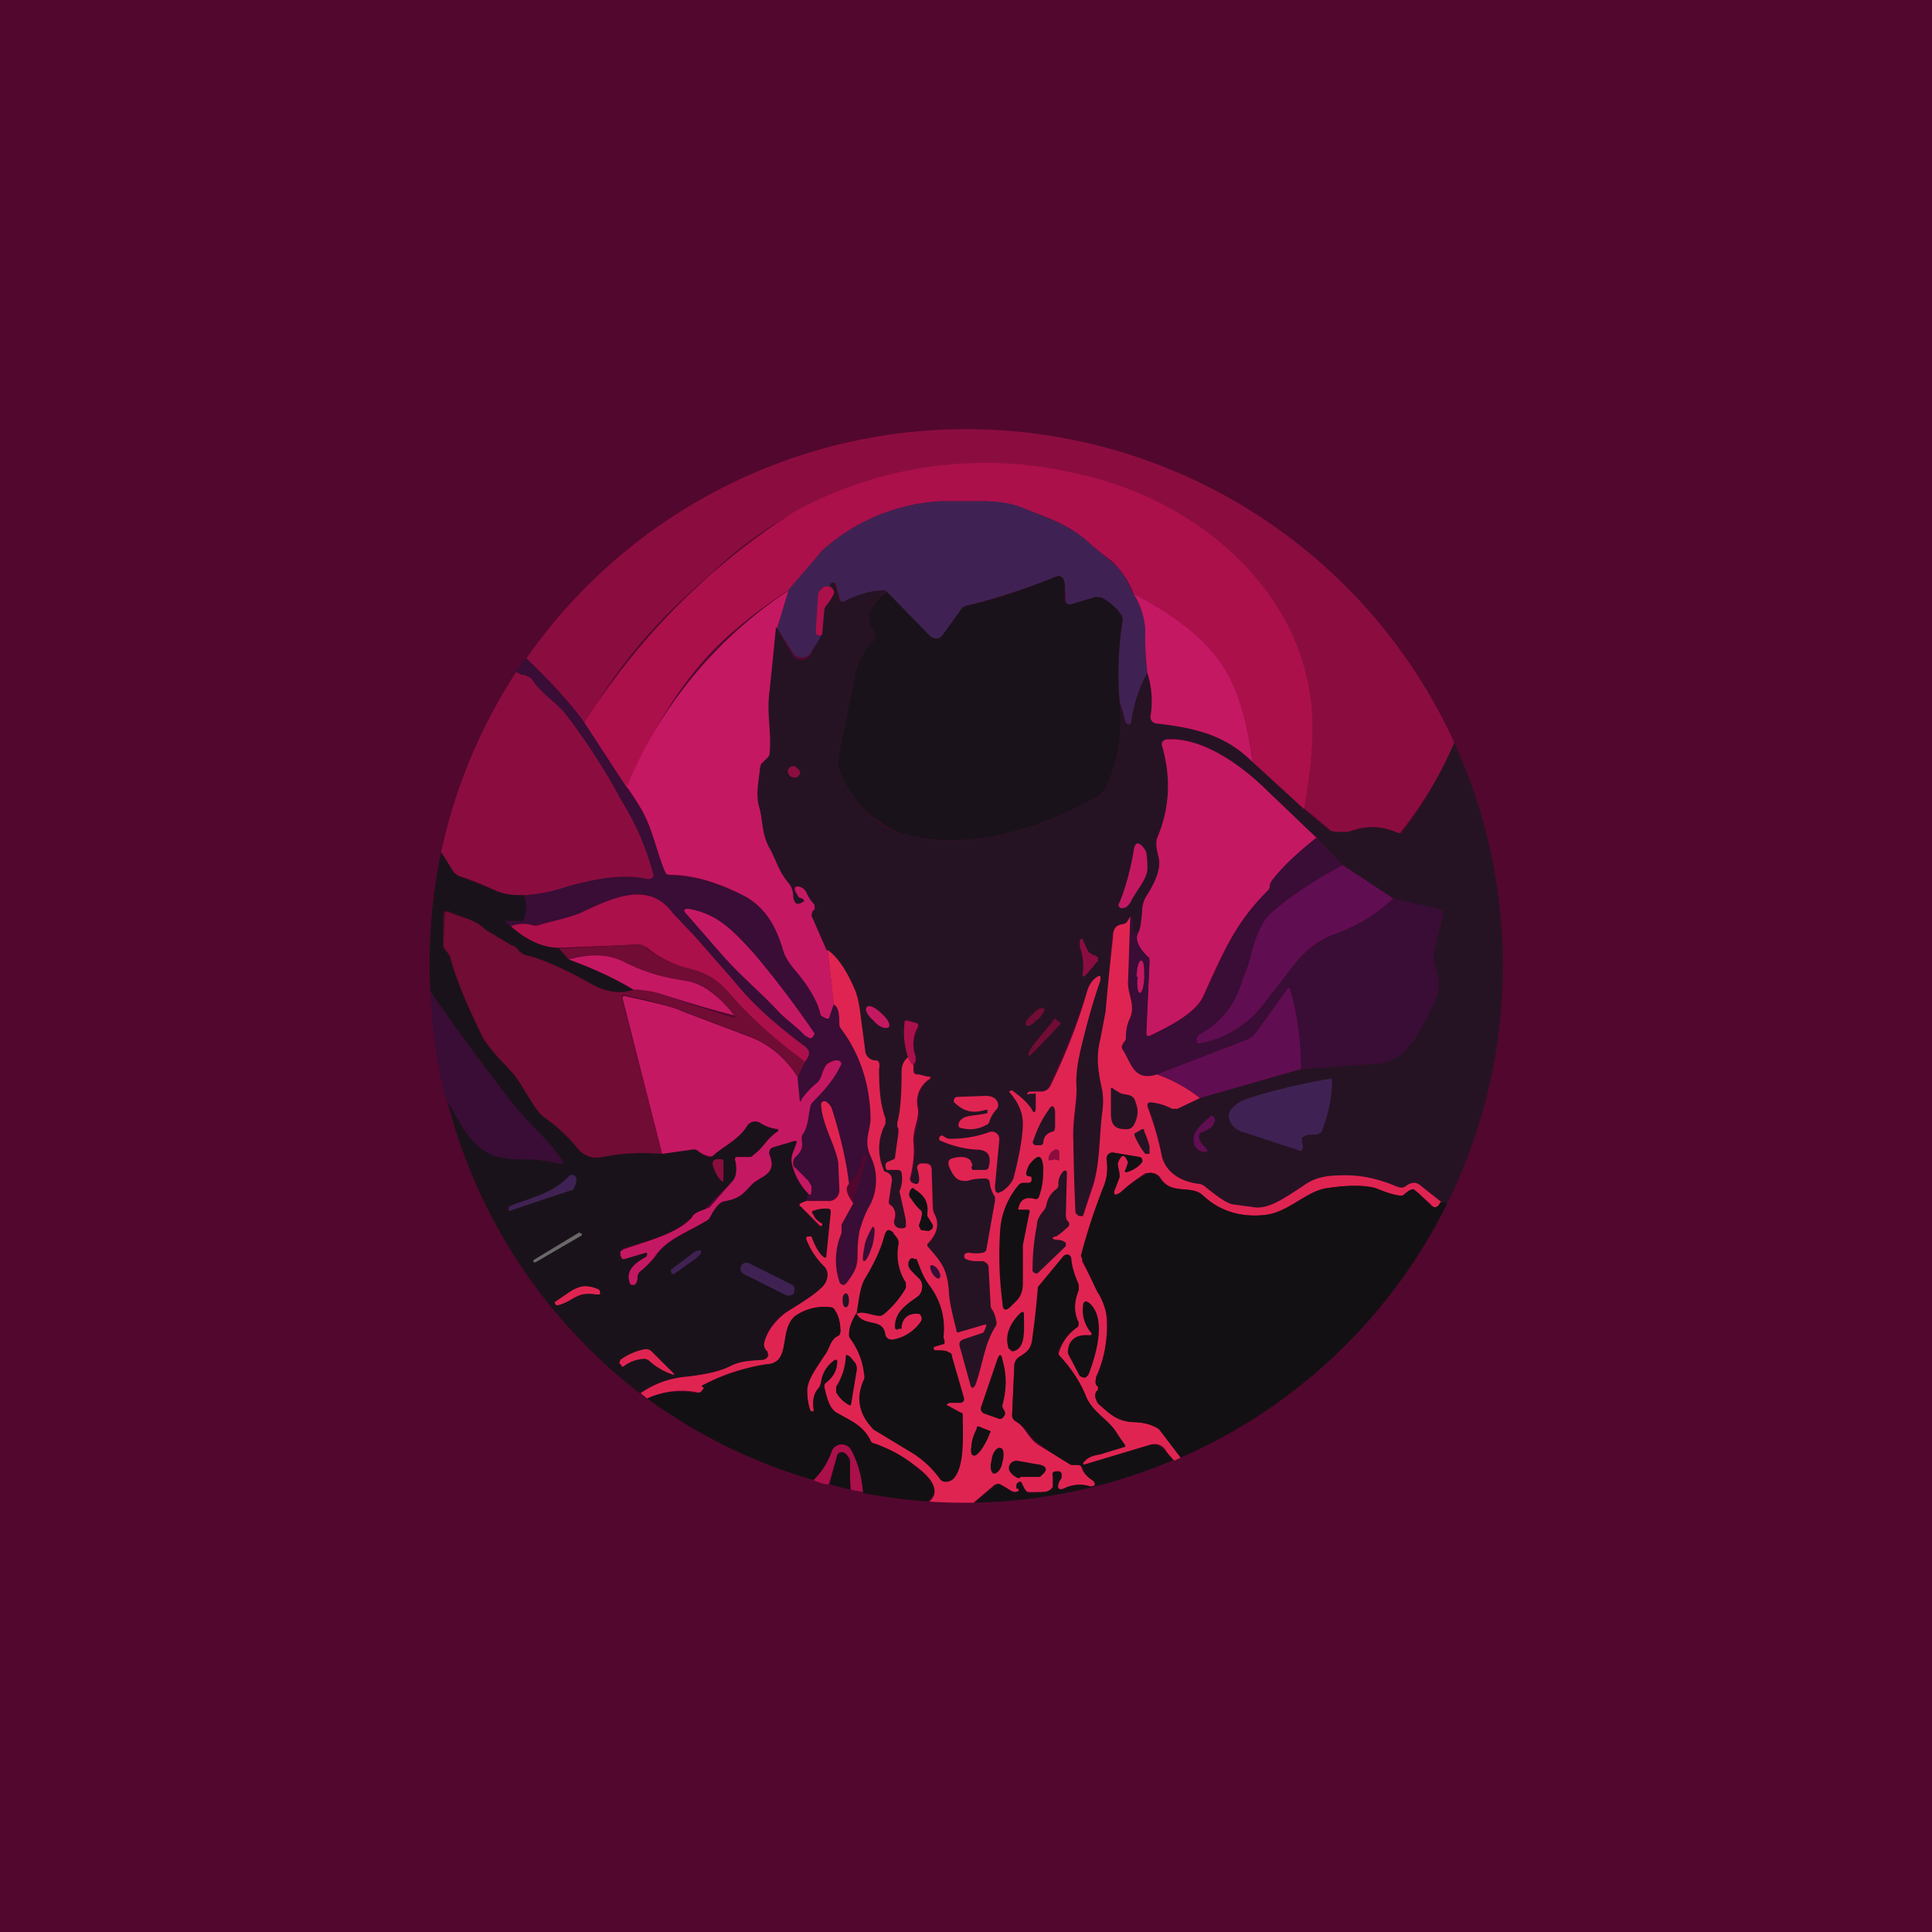 <!-- by TradingView --><svg width="18" height="18" viewBox="0 0 18 18" xmlns="http://www.w3.org/2000/svg"><path fill="#52072E" d="M0 0h18v18H0z"/><path d="M13.55 6.92c-.13.3-.3.58-.5.83 0 .02-.02.02-.03.01a.56.56 0 0 0-.45-.01.33.33 0 0 1-.13 0c-.02 0-.03 0-.05-.02l-.24-.2c.05-.27.08-.52.08-.75 0-1.21-1.03-2.11-2.16-2.36a3.7 3.7 0 0 0-3.44.92c-.5.43-.85.82-1.18 1.4a4.01 4.01 0 0 0-.55-.6 5 5 0 0 1 8.65.78Z" fill="#8B0D3F"/><path d="m12.15 7.54-.48-.44a2.73 2.73 0 0 0-.15-.64c-.17-.44-.55-.71-.96-.93a.8.8 0 0 0-.2-.3 4 4 0 0 1-.2-.16c-.18-.17-.37-.24-.62-.33a1.1 1.1 0 0 0-.38-.07h-.4a1.8 1.8 0 0 0-1.1.46l-.3.36c-.22.14-.4.28-.56.42-.44.39-.72.89-.96 1.43l-.4-.6a6.36 6.36 0 0 1 1.94-1.96 3.7 3.7 0 0 1 2.69-.36c1.13.25 2.16 1.15 2.16 2.36 0 .23-.03.48-.08.76Z" fill="#AB104B"/><path d="M10.56 5.53c.08.14.11.25.11.33 0 .14 0 .28.02.41-.08.14-.13.3-.15.46 0 .01-.01.02-.03.02h-.01l-.02-.04a1.43 1.43 0 0 0-.05-.18c-.02-.25-.01-.5.03-.76 0-.02 0-.04-.02-.05a.6.6 0 0 0-.17-.15.07.07 0 0 0-.06 0l-.23.06a.04.04 0 0 1-.03 0 .04.04 0 0 1-.02-.04l-.01-.15c-.01-.07-.04-.09-.1-.06-.3.12-.57.2-.8.26a.1.1 0 0 0-.06.03l-.18.25a.08.08 0 0 1-.1.02.08.08 0 0 1-.03-.02l-.4-.41a.83.83 0 0 0-.37.1c-.03 0-.04 0-.05-.02l-.04-.14c0-.02-.02-.03-.03-.02-.02.01-.03.03-.02.04-.04-.01-.07-.01-.1.02l-.02.08c0 .1 0 .21-.02.32 0 .02 0 .03.03.03h.03l-.1.15a.1.1 0 0 1-.18 0l-.14-.22.11-.36.32-.37a1.8 1.8 0 0 1 1.1-.45h.4c.14 0 .27.02.38.07.24.1.43.16.61.33l.2.17c.09.07.15.18.2.3Z" fill="#3F2253"/><path d="M10.43 6.53c.03.3-.01.58-.14.84l-.03.03c-.54.32-1.29.56-1.9.35a.98.98 0 0 1-.51-.5.3.3 0 0 1-.04-.2l.16-.78c.02-.1.07-.2.16-.3a.07.07 0 0 0 0-.1c-.1-.13.02-.27.13-.36l.4.41a.08.08 0 0 0 .1.02l.02-.02.18-.25a.1.1 0 0 1 .06-.03c.23-.05.5-.14.8-.26.06-.03.09 0 .1.06v.15a.04.04 0 0 0 .04.04h.02l.23-.07.06.01c.08.05.14.1.17.15l.02.05c-.04.25-.05.5-.03.76Z" fill="#1A121A"/><path d="m7.35 5.49-.11.36-.07.6c-.02.2.03.37.01.57 0 .01 0 .03-.02.04l-.06.06a.08.08 0 0 0-.02.05c-.01.16-.03.25 0 .37.04.14.03.25.11.39.07.1.08.19.16.29.03.04.04.08.05.13v.04l.04.03c.07-.02.07-.04 0-.06l-.03-.06c-.01-.03 0-.04.02-.04h.05l.04.05a.4.4 0 0 0 .07.12l.01.02v.02l-.02.02c-.01.01-.02.03-.01.04l.14.32.06.5-.04.12c0 .02-.01.03-.03.02h-.02a.07.07 0 0 1-.04-.05 1.26 1.26 0 0 0-.24-.4.49.49 0 0 1-.1-.17c-.07-.22-.16-.41-.37-.52-.24-.13-.47-.2-.7-.2 0 0-.02 0-.03-.02-.08-.18-.12-.42-.23-.6a2.78 2.78 0 0 0-.13-.2A4.04 4.04 0 0 1 7.35 5.5Z" fill="#C51863"/><path d="M8.26 5.5c-.11.1-.23.24-.12.38a.07.07 0 0 1 0 .09c-.1.1-.15.2-.17.3l-.16.78a.3.3 0 0 0 .04.2c.14.26.3.43.51.5.61.21 1.36-.03 1.9-.35.02 0 .03-.02.03-.03.13-.26.17-.54.14-.84l.05.18c0 .02 0 .03.02.03l.01.01c.02 0 .03 0 .03-.02.02-.16.07-.32.15-.46.04.14.05.27.03.4a.06.06 0 0 0 .05.07c.35.04.64.1.9.36l.48.44.24.2.05.01h.13c.15-.06.3-.06.45.01h.04c.2-.26.36-.54.49-.84a5 5 0 0 1-.07 4.3c-.02-.02-.03-.02-.05-.02l-.19-.15a.1.1 0 0 0-.06-.03l-.07.02c-.04.03-.06.03-.1.01-.15-.06-.3-.1-.47-.1-.16 0-.28.01-.4.1-.15.09-.3.21-.44.2a2.5 2.5 0 0 1-.22-.03c-.08-.02-.2-.13-.26-.17a.1.1 0 0 0-.05-.02c-.17-.02-.32-.11-.35-.28a2.87 2.87 0 0 0-.13-.47.03.03 0 0 1 .03-.01c.07 0 .13.03.2.06h.05l.21-.1.94-.27.7-.05c.07 0 .14-.03.19-.06.16-.1.26-.32.37-.55.08-.19-.05-.3-.02-.44l.08-.32c.01-.04 0-.06-.03-.06l-.43-.1-.47-.32-.24-.25-.45-.43c-.23-.23-.6-.51-.94-.5a.06.06 0 0 0-.05.05v.03c.08.29.07.57-.05.84-.01.04-.01.1.01.17.04.12-.04.27-.11.38a.36.36 0 0 0-.04.16c0 .06-.01.12-.03.17-.04.02-.07.01-.06-.01 0-.1 0-.13-.02-.13l-.03.05-.02.01-.02.01c-.06 0-.09.04-.1.11l-.06.7-.05.27c-.04.16-.02.3.02.47a.7.7 0 0 1 0 .2c-.03.23-.02.49-.1.7a3.21 3.21 0 0 0-.08.27h-.04a.1.1 0 0 1-.04-.07l-.01-.63c0-.19.04-.34.03-.5 0-.1 0-.23.04-.36.05-.2.1-.42.18-.63.01-.05 0-.06-.04-.03a.22.22 0 0 0-.08.12 7.36 7.36 0 0 1-.38.93.1.1 0 0 1-.06 0l-.1.01c-.03.03-.03.03 0 .02h.04c.02-.01.03 0 .03.02v.11c-.01.05-.03.06-.05.01a.56.56 0 0 0-.19-.17h-.01v.02c.08.09.12.18.12.29 0 .11-.03.27-.08.48a.29.29 0 0 1-.1.14c-.06.04-.09.03-.08-.04l.04-.43a.07.07 0 0 0-.1-.07.98.98 0 0 1-.36.06c-.03 0-.05-.02-.07-.03-.01 0-.02 0-.02.02v.01l.01.02c.1.05.21.07.32.08.12 0 .15.06.12.17l-.04.03h-.1c-.02-.01-.02-.02-.02-.03v-.07c-.04-.03-.1-.04-.17-.02-.04.01-.05.03-.04.07.03.08.07.13.13.14h.05a.52.52 0 0 1 .16-.02h.03l.01.03c0 .05.02.1.05.14v.04l-.08.45a.04.04 0 0 1-.03.04l-.14-.01-.03.01c-.01.02 0 .04.01.05.03.02.08.02.14.02a.06.06 0 0 1 .04 0 .06.06 0 0 1 .03.05l.03.37v.04c.03.03.04.06.05.1l-.01.04c-.1.17-.12.36-.2.55-.01.04-.03.04-.04 0l-.1-.36v-.04l.03-.02.18-.06h.02v-.02l.02-.05v-.01h-.01l-.24.07c-.02 0-.03 0-.03-.02a2.07 2.07 0 0 1-.07-.37c-.02-.2-.07-.26-.2-.41v-.02c.1-.09.12-.19.06-.3a.1.1 0 0 1 0-.03l-.02-.36c0-.04-.02-.06-.06-.06H8.6a.04.04 0 0 0-.03.02.04.04 0 0 0-.01.04c.03.11 0 .15-.05.12a.04.04 0 0 1-.02-.05c.03-.13.04-.23.03-.32 0-.12.06-.22.04-.33a.25.25 0 0 1 .1-.26c.03-.02.02-.03 0-.03l-.1-.01a.05.05 0 0 1-.03-.03.12.12 0 0 1-.01-.07l.01-.03a.05.05 0 0 0 0-.05.32.32 0 0 1 .03-.27c0-.02 0-.03-.02-.04l-.08-.03-.02.01c-.02.13 0 .24.03.34a.16.16 0 0 0-.06.13c0 .2-.01.37-.05.48v.04l.01.01.01.04-.03.22v.02h-.01l-.07.04a.04.04 0 0 0-.01.04v.02h.03l.08.01c.02 0 .03.01.04.03 0 .06 0 .12-.02.17v.05a9.2 9.2 0 0 1 .06.28c-.01.02-.03.02-.07.01a.05.05 0 0 1-.04-.07c.02-.06 0-.1-.03-.14a.04.04 0 0 1-.02-.04L8.3 11c0-.04-.01-.06-.05-.08a.06.06 0 0 1-.03-.03.48.48 0 0 1 .02-.42v-.05a1.05 1.05 0 0 1-.06-.46c0-.05 0-.08-.03-.08a.1.1 0 0 1-.1-.1l-.05-.38a.72.72 0 0 0-.05-.19.86.86 0 0 0-.25-.36l-.14-.32.01-.04.02-.02v-.04a.4.4 0 0 1-.08-.12.09.09 0 0 0-.04-.04c-.02-.01-.04-.02-.05-.01-.02 0-.03.01-.02.04l.04.06c.06.02.06.04 0 .06-.02 0-.03 0-.04-.03a.1.1 0 0 1-.01-.04c0-.05-.02-.1-.05-.13-.08-.1-.1-.18-.16-.3-.08-.13-.07-.24-.1-.38-.04-.12-.02-.21 0-.37l.01-.05.06-.06a.06.06 0 0 0 .02-.04c.02-.2-.03-.37 0-.58l.06-.6.14.24a.1.1 0 0 0 .19 0l.1-.17.01-.23.02-.04a.6.6 0 0 0 .06-.1c.02-.02.01-.05-.02-.07 0-.01 0-.03.02-.04.01 0 .03 0 .03.02l.04.14c.01.02.02.02.05.01.12-.06.24-.1.38-.1Z" fill="#251323"/><path d="M7.74 5.47c.03.02.04.05.02.08a.6.6 0 0 1-.06.09.08.08 0 0 0-.02.04l-.02.23a.06.06 0 0 1-.03.01c-.02 0-.03-.01-.03-.03l.02-.32c0-.04.01-.07.03-.08.02-.03.05-.03.1-.02Z" fill="#AB104B"/><path d="M11.67 7.1c-.26-.26-.55-.32-.9-.36a.06.06 0 0 1-.05-.07.87.87 0 0 0-.03-.4 3.06 3.06 0 0 1-.02-.41.72.72 0 0 0-.11-.33c.41.22.8.49.96.93.07.18.12.4.15.64Z" fill="#C51863"/><path d="M4.9 6.13c.2.19.4.4.55.61l.39.6c.04.06.09.12.13.2.1.17.15.41.23.6l.04.02c.22 0 .45.06.7.19.2.11.3.3.36.52.02.05.05.1.1.16.11.13.2.26.24.4 0 .03.02.04.04.05l.02.01c.02 0 .03 0 .03-.02l.04-.11c.04.02.06.08.05.18a1.54 1.54 0 0 1 .3.85c0 .14-.08.22-.01.38.07.14.06.3 0 .45a1.1 1.1 0 0 0-.13.5c0 .1-.04.16-.09.23a.04.04 0 0 1-.04.02h-.02l-.01-.03a.63.63 0 0 1 .02-.45v-.09l.1-.19.14-.44-.02-.01h-.02a.47.47 0 0 1-.13.27 4.1 4.1 0 0 0-.16-.7.12.12 0 0 0-.06-.07h-.03l-.01.02v.01c.01.2.13.37.16.54.01.07.02.15.01.25a.1.1 0 0 1-.1.1H7.5l.02-.06c.02.02.03 0 .03-.07 0-.02-.01-.04-.03-.05l-.12-.12a.08.08 0 0 1-.02-.05l.02-.05c.05-.05.07-.1.06-.15v-.05c.06-.07.06-.2.08-.27 0-.01 0-.03.02-.04.12-.12.21-.23.27-.34a.03.03 0 0 0-.02-.04c-.02-.02-.05-.01-.1.01-.06.03-.05.14-.1.2-.06.04-.1.09-.15.15-.01.02-.02.02-.02 0l-.02-.2.07-.16c.05-.06.05-.1 0-.14a3.9 3.9 0 0 1-.67-.62 8.74 8.74 0 0 0-.56-.62c-.23-.32-.59-.13-.87 0-.13.05-.25.07-.38.1a.1.1 0 0 1-.05.01.31.31 0 0 0-.21.01L4.7 8.6l.01-.02h.13c.01 0 .02 0 .03-.02a.28.28 0 0 0 0-.22c.13 0 .25-.03.37-.07a1.61 1.61 0 0 1 .8-.08.05.05 0 0 0 .03-.04v-.02a2.48 2.48 0 0 0-.28-.67 67.22 67.22 0 0 1-.51-.78c-.11-.15-.25-.2-.34-.36a.07.07 0 0 0-.06-.03.16.16 0 0 1-.08-.03l.1-.13Z" fill="#390D35"/><path d="M4.81 6.26c.03.02.05.03.08.03l.06.03c.1.16.23.21.34.36a5.79 5.79 0 0 1 .5.78 2.48 2.48 0 0 1 .3.7.05.05 0 0 1-.04.03h-.02c-.22-.06-.55.01-.78.08-.12.04-.24.06-.37.07a.6.6 0 0 1-.28-.05c-.1-.05-.22-.1-.33-.13a.07.07 0 0 1-.04-.03l-.12-.19a5 5 0 0 1 .7-1.68Z" fill="#8B0D3F"/><path d="M12.27 7.8c-.16.13-.3.25-.4.39a.15.15 0 0 0-.04.07c0 .02 0 .03-.02.04-.3.3-.4.54-.6.98-.07.16-.33.29-.5.37-.02.01-.03 0-.03-.03l.03-.67c0-.02 0-.03-.02-.04-.1-.1-.12-.17-.08-.23.02-.05.02-.1.03-.17 0-.08.02-.13.04-.16.07-.11.15-.26.11-.38-.02-.08-.02-.13-.01-.16.12-.28.13-.56.05-.85a.06.06 0 0 1 0-.05.06.06 0 0 1 .05-.02c.34-.02.71.26.94.49l.45.43Z" fill="#C51863"/><path d="M7.36 7.23c.03.02.06.02.08 0 .02-.02.02-.05-.01-.07-.02-.03-.06-.03-.08 0-.02.01-.01.05.01.07Z" fill="#8B0D3F"/><path d="M12.51 8.06c-.3.17-.53.32-.68.46a.77.77 0 0 0-.16.35l-.1.3a.8.8 0 0 1-.38.46c-.03.02-.04.04-.04.07 0 .02.01.03.03.02a.96.96 0 0 0 .58-.35l.31-.4c.09-.1.23-.22.34-.26.22-.08.41-.19.57-.34l.43.1c.03.01.04.03.03.07l-.08.32c-.03.14.1.25.02.44-.11.23-.2.44-.37.55a.41.41 0 0 1-.2.06l-.69.05c0-.26-.03-.5-.1-.73 0-.03-.02-.03-.03 0l-.28.38a.23.23 0 0 1-.1.08l-.83.32c-.23.08-.24-.11-.32-.23v-.05l.02-.02a.08.08 0 0 0 .01-.05c0-.06 0-.12.04-.18.05-.12-.03-.23-.02-.35l.02-.59c.02 0 .03.04.02.13 0 .02.02.03.06.01-.04.06-.01.14.08.23l.02.04-.03.67c0 .03 0 .04.04.03.16-.08.42-.2.5-.37.2-.44.3-.69.59-.98a.08.08 0 0 0 .02-.04c0-.03.02-.06.03-.07.11-.14.25-.26.4-.38l.25.25Z" fill="#390D35"/><path d="M10.56 7.94c.01-.1.05-.11.11-.02.01.01.02.07.02.17s-.1.2-.16.32c-.02.03-.04.05-.07.05a.03.03 0 0 1-.03-.05c.06-.15.1-.3.13-.47Z" fill="#C51863"/><path d="M4.88 8.34c.03.08.03.15 0 .22 0 .02-.02.03-.03.02h-.13c-.01 0-.02 0 0 .02l.04.03c.16.14.31.2.45.2l.1.11c.21.07.41.17.6.28-.12.04-.24.03-.38-.04-.28-.16-.5-.25-.63-.28a.16.16 0 0 1-.08-.06.15.15 0 0 0-.05-.03 1.3 1.3 0 0 1-.25-.15c-.1-.1-.2-.1-.34-.17a.04.04 0 0 0-.03 0 .04.04 0 0 0-.02.04v.27c0 .05.05.07.06.12.07.24.18.48.3.74.08.13.2.22.29.33.09.11.2.36.29.41.11.08.22.18.32.3.05.07.14.1.22.08.18-.04.37-.04.56-.03l.28-.04a.06.06 0 0 1 .05.01c.03.03.06.05.1.06a.05.05 0 0 0 .04-.01c.1-.1.24-.15.32-.28a.09.09 0 0 1 .09-.05l.03.02c.05.03.1.05.16.06.02 0 .02.01 0 .02-.1.07-.13.15-.22.22a.07.07 0 0 1-.05.02h-.1a.02.02 0 0 0-.02 0v.02c.02.1.01.17-.03.21a14.59 14.59 0 0 0-.26.26c-.06.02-.1.04-.11.06-.13.16-.41.23-.64.3a.05.05 0 0 0-.02.03v.05c0 .02 0 .03.02.02l.21-.06h.01v.02l-.01.02c-.09.05-.2.12-.15.25l.02.01a.03.03 0 0 0 .02 0c.02-.01.03-.04.03-.07 0-.02 0-.03.02-.05.06-.05.12-.1.16-.16.11-.15.28-.2.45-.31a.1.1 0 0 0 .04-.03c.05-.1.1-.15.15-.16.14-.03.17-.08.25-.16.09-.08.23-.09.16-.27a.05.05 0 0 1 .03-.07l.2-.06a.02.02 0 0 1 .02 0 .02.02 0 0 1 0 .02c-.02.07-.06.12-.04.2.02.1.07.19.15.27l-.02.07-.05.02c-.01 0-.02.02 0 .03l.18.19h.01l.01-.01v-.02a.26.26 0 0 1-.09-.08c-.01-.02 0-.04.01-.04a.3.3 0 0 1 .12-.02c.03 0 .04.01.04.04l-.04.39c0 .03-.01.04-.04.01a.45.45 0 0 1-.1-.18.02.02 0 0 0-.02 0h-.02v.02c.02.08.07.17.16.26.03.03.04.08.02.13-.02.08-.22.2-.38.3a.44.44 0 0 0-.2.28c0 .03 0 .06.03.08v.04c0 .02-.02.04-.05.04-.13.01-.2.01-.3.06-.1.05-.25.08-.44.1a.87.87 0 0 0-.4.15 5 5 0 0 1-1.8-2.75c.1.17.2.45.45.54a1 1 0 0 0 .3.03c.1 0 .2.02.3.04.04.01.04 0 .02-.04-.14-.2-.32-.34-.47-.54-.25-.32-.5-.66-.75-1.02a5 5 0 0 1 .1-1.3l.12.19.04.03.33.13c.1.05.18.05.28.05Z" fill="#1A121A"/><path d="m12.51 8.06.47.31a1.5 1.5 0 0 1-.57.34.86.86 0 0 0-.34.26l-.31.4a.96.96 0 0 1-.58.35c-.02 0-.03 0-.03-.02 0-.03 0-.05.04-.07a.8.8 0 0 0 .37-.45c.04-.12.08-.2.1-.31.05-.17.1-.28.17-.35.15-.14.38-.3.68-.46Z" fill="#610D52"/><path d="M7.5 9.9a5.06 5.06 0 0 1-.54-.46c-.17-.17-.24-.34-.52-.41a1 1 0 0 1-.41-.2.16.16 0 0 0-.1-.03l-.72.03c-.14 0-.29-.06-.45-.2a.31.31 0 0 1 .2-.01.1.1 0 0 0 .06 0c.13-.04.25-.06.38-.11.28-.13.64-.32.87 0l.2.21.36.41c.2.25.43.44.67.62.05.04.05.08 0 .14Z" fill="#AB104B"/><path d="M7.51 9.66c-.09-.1-.2-.17-.27-.25-.15-.16-.35-.33-.5-.5l-.34-.39c-.04-.04-.03-.06.03-.05.26.05.4.2.6.42a9.15 9.15 0 0 1 .56.74l-.01.02c-.02.03-.04.03-.07 0Z" fill="#C51863"/><path d="M5.9 9.22c.12 0 .2.02.27.04.2.08.43.15.66.22.03.01.03 0 .01-.02-.1-.13-.26-.3-.44-.32-.2-.03-.38-.07-.57-.17a.67.67 0 0 0-.53-.03l-.09-.1.71-.04c.04 0 .08 0 .1.03a1 1 0 0 0 .42.2c.28.07.35.24.52.4.17.17.35.32.54.46l-.07.15A.88.88 0 0 0 7 9.66l-.66-.25a3.5 3.5 0 0 0-.53-.14c-.01 0-.02 0-.02.02l.38 1.46a1.9 1.9 0 0 0-.56.03.23.23 0 0 1-.22-.07 1.5 1.5 0 0 0-.32-.3c-.09-.06-.2-.31-.3-.42-.09-.1-.2-.2-.27-.33-.13-.26-.24-.5-.3-.74-.02-.05-.07-.07-.07-.12a11.99 11.99 0 0 1 .02-.3.04.04 0 0 1 .03 0c.14.06.24.06.34.16l.25.15c.02 0 .04.02.05.03.02.03.05.05.08.06.14.03.35.12.63.28.14.07.26.08.38.04Z" fill="#710C34"/><path d="M10.78 10.01c.14.05.27.12.4.22l-.21.1h-.05a.54.54 0 0 0-.2-.06h-.01a.03.03 0 0 0-.02.02v.02a2.88 2.88 0 0 1 .13.44c.03.17.18.26.35.28a.1.1 0 0 1 .05.02c.05.04.18.15.26.17l.22.03c.14.01.3-.11.44-.2.12-.09.24-.1.4-.1.16 0 .32.04.46.1.05.02.07.02.1 0a.12.12 0 0 1 .08-.03.1.1 0 0 1 .06.03l.19.15c-.04.06-.07.06-.1.02a5.9 5.9 0 0 0-.16-.14c-.03 0-.05.02-.08.04a.06.06 0 0 1-.04.02.99.99 0 0 1-.23-.06c-.1-.04-.25-.04-.46-.01-.2.03-.36.23-.58.25a.7.7 0 0 1-.57-.18c-.12-.11-.3 0-.4-.17a.1.1 0 0 0-.07-.04c-.02-.01-.04 0-.07 0-.07.05-.15.1-.23.18a.08.08 0 0 1-.04.02c-.02 0-.02 0-.02-.03l.05-.13v-.04c-.02-.04-.02-.08-.01-.1.03-.08.06-.08.09 0l-.02.06c-.02.03 0 .03.01.03.05-.02.1-.05.14-.1a.03.03 0 0 0 0-.02.03.03 0 0 0-.02-.02l-.24-.04a.06.06 0 0 0-.05.01.06.06 0 0 0-.02.05c.01.1.01.17-.03.26a4.85 4.85 0 0 0-.2.69l.15.28c.05.1.08.19.08.27.01.18-.02.36-.1.53 0 .04 0 .07.02.09v.03c-.04.03-.03.08 0 .13.1.08.18.16.34.17.06 0 .13.01.2.05a.1.1 0 0 1 .04.03l.19.25-.06.03a.42.42 0 0 1-.08-.1.12.12 0 0 0-.14-.05l-.6.18c-.03.01-.04 0-.02-.02.03-.04.08-.06.15-.07l.22-.07c.02 0 .02-.01 0-.03a.43.43 0 0 1-.06-.09c-.08-.14-.24-.2-.3-.37a1.25 1.25 0 0 0-.24-.36.04.04 0 0 1 0-.04.45.45 0 0 1 .16-.22c.01-.01.02-.02.01-.04a.41.41 0 0 1 .01-.31v-.05a.74.74 0 0 1-.07-.25l-.01-.02a.04.04 0 0 0-.04-.01l-.02.01-.23.3a8.2 8.2 0 0 1-.05.46c-.02.1-.05.13-.13.18a.1.1 0 0 0-.05.09l-.02.45c0 .03.01.04.03.06.1.06.11.15.21.22a3.6 3.6 0 0 0 .32.18h.05c.02 0 .03.02.04.04.01.04.05.08.11.12v.01a.02.02 0 0 1 .01.02c-.01.02-.02.02-.04.02a.32.32 0 0 0-.23.01c-.07.03-.09.01-.06-.06l.02-.03v-.04c0-.02-.03-.03-.06-.02a.03.03 0 0 0-.02.01.03.03 0 0 0 0 .03v.1c0 .02-.03.04-.07.05a8.62 8.62 0 0 1-.17 0 .25.25 0 0 1-.05-.08c0-.02-.02-.02-.03-.01l-.02.03v.02l.02.01v.02c-.03.02-.05.01-.07 0a.93.93 0 0 0-.1-.06h-.05l-.2.17a5 5 0 0 1-.41-.01c.09-.08.05-.19-.1-.31-.13-.1-.27-.18-.41-.23a.06.06 0 0 1-.04-.03c-.07-.14-.18-.18-.3-.25-.07-.03-.1-.12-.13-.25 0-.02 0-.04.02-.05.06-.04.1-.1.1-.19v-.01h-.02a.29.29 0 0 0-.13.21l-.02.05c-.05.05-.06.12-.05.2v.02h-.03a.72.72 0 0 1-.03-.19c0-.1.09-.22.16-.33.05-.06.05-.14.12-.18a.05.05 0 0 0 .03-.04c0-.07-.01-.14-.05-.2a.05.05 0 0 0-.04-.03.47.47 0 0 0-.33.08c-.16.13-.03.44-.27.46-.2.02-.4.08-.6.19l.02.02-.03.04a.05.05 0 0 1-.04 0 .75.75 0 0 0-.46.06 4.31 4.31 0 0 1-.06-.05.87.87 0 0 1 .39-.15c.2-.02.34-.05.44-.1.1-.05.17-.05.3-.06.03 0 .05-.02.06-.04l-.01-.04a.08.08 0 0 1-.03-.08c.03-.11.1-.2.2-.28.16-.1.36-.22.38-.3.02-.05.01-.1-.02-.13a.72.72 0 0 1-.17-.26l.01-.02h.04c.03.08.06.14.1.18.03.03.04.02.04-.01l.04-.39c0-.03 0-.04-.04-.04a.3.3 0 0 0-.12.02c-.02 0-.02.02 0 .04.01.03.04.06.08.08v.02h-.02l-.18-.18c-.02-.01-.01-.02 0-.03l.05-.02h.2a.1.1 0 0 0 .11-.11l-.01-.25c-.03-.17-.15-.35-.16-.54a.03.03 0 0 1 .03-.03h.01c.03.02.05.04.06.07.07.22.13.45.16.7-.04.04-.02.1.04.18l-.11.2v.08a.63.63 0 0 0-.02.45.04.04 0 0 0 .05.03l.02-.02c.05-.07.1-.13.1-.24 0-.06 0-.15.02-.25.02-.06.04-.14.1-.24a.51.51 0 0 0 0-.45c-.07-.16.01-.24 0-.38-.01-.3-.1-.57-.27-.8a.08.08 0 0 1-.02-.05c0-.1-.01-.16-.05-.18l-.06-.51c.1.07.18.2.25.36.03.07.04.13.05.19l.05.38a.1.1 0 0 0 .1.1c.03 0 .04.03.03.08 0 .17.01.33.06.46v.05a.48.48 0 0 0-.02.42c0 .02.02.03.03.03.04.02.05.04.05.08l-.03.19c0 .02 0 .03.02.04.04.03.05.08.03.14a.06.06 0 0 0 .04.07c.04.01.06 0 .07-.01v-.06a8.9 8.9 0 0 0-.06-.27.29.29 0 0 0 .02-.17c0-.02-.02-.03-.04-.03h-.1l-.01-.03v-.02l.01-.02.07-.03a.04.04 0 0 0 .01-.03l.03-.21v-.05l-.01-.01v-.04c.03-.11.04-.27.04-.48 0-.05.02-.1.06-.13l.05.07v.07l.02.02h.03l.08.02c.03 0 .04.01.01.03a.25.25 0 0 0-.1.26c.02.1-.05.2-.04.33.01.09 0 .2-.03.32a.04.04 0 0 0 .02.05c.06.03.08 0 .05-.12a.04.04 0 0 1 .04-.06h.03c.04 0 .06.02.06.06l.01.36.01.04c.06.1.03.2-.06.29v.02c.13.15.18.2.2.41 0 .09.03.21.07.37 0 .02.01.03.03.02l.24-.07a.01.01 0 0 1 .01.01l-.02.05a.03.03 0 0 1-.02.02l-.18.06a.05.05 0 0 0-.03.06l.1.36c.01.04.03.04.05 0 .07-.2.08-.38.19-.55a.07.07 0 0 0 0-.05.28.28 0 0 0-.03-.09.08.08 0 0 1-.02-.04l-.02-.37a.06.06 0 0 0-.03-.04.06.06 0 0 0-.04-.01c-.06 0-.1 0-.14-.02-.02-.01-.02-.03-.01-.05l.03-.01c.05.01.1.01.14 0a.04.04 0 0 0 .03-.03l.08-.45v-.04a.3.3 0 0 1-.05-.14.04.04 0 0 0-.04-.03c-.04 0-.1 0-.16.02a.1.1 0 0 1-.05 0c-.06 0-.1-.06-.13-.14-.01-.04 0-.06.04-.07.08-.02.13-.01.16.02l.02.04-.01.03.01.02h.11c.02 0 .03 0 .04-.02.03-.11 0-.17-.12-.17a.94.94 0 0 1-.32-.08s-.02 0-.02-.02v-.01c.01-.02.02-.02.03-.02.02.01.04.03.07.03.13 0 .25-.02.36-.06a.07.07 0 0 1 .1.07l-.04.43c0 .07.02.08.08.04.04-.03.09-.08.1-.14.05-.2.08-.37.08-.48 0-.1-.04-.2-.13-.3l.02-.01h.01c.07.05.13.1.18.17.02.05.04.04.04-.01v-.11c0-.02 0-.03-.02-.02H9.6c-.04.01-.04 0-.01-.02h.1a.1.1 0 0 0 .1-.06c.16-.33.27-.63.34-.88.02-.06.05-.1.08-.12.04-.03.05-.02.04.03-.07.2-.13.42-.18.63-.03.13-.05.25-.04.37 0 .15-.04.3-.03.49a20.92 20.92 0 0 0 .02.67l.03.03h.04l.01-.03.08-.24c.07-.21.06-.47.09-.7a.7.7 0 0 0 0-.2c-.04-.18-.06-.31-.02-.47l.05-.26a30 30 0 0 1 .07-.7c0-.08.03-.11.09-.12a.06.06 0 0 0 .04-.02l.03-.05-.02.6c-.01.11.07.22.02.34a.39.39 0 0 0-.04.18c0 .02 0 .03-.02.05l-.01.02a.04.04 0 0 0 0 .05c.08.12.1.3.32.23Z" fill="#E02451"/><path d="m10.2 8.9.03.02v.03l-.1.12c-.04.04-.05.04-.04-.02a.54.54 0 0 0-.03-.23v-.06c.02-.02.02-.02.03 0l.05.11.05.03Z" fill="#8B0D3F"/><path d="M5.9 9.22c-.18-.11-.38-.2-.6-.28.2-.06.38-.05.53.03.2.1.37.14.57.17.18.03.34.19.44.32a10.87 10.87 0 0 1-.68-.2.92.92 0 0 0-.25-.04ZM10.6 9.1c-.01.08 0 .15.02.15s.04-.07.04-.15c0-.08 0-.15-.03-.15-.02 0-.04.07-.04.15Z" fill="#C51863"/><path d="m12.12 9.96-.94.27a1.3 1.3 0 0 0-.4-.22l.83-.32a.23.23 0 0 0 .1-.08l.28-.39c.01-.02.03-.02.03 0 .07.24.1.48.1.74Z" fill="#610D52"/><path d="M4.15 10.23a5.01 5.01 0 0 1-.14-.99c.25.36.5.7.75 1.02.15.2.34.34.47.54.02.04.02.05-.03.04a1.16 1.16 0 0 0-.3-.04 1 1 0 0 1-.3-.03c-.23-.1-.34-.37-.45-.54Z" fill="#390D35"/><path d="m7.43 10.04.02.2c0 .03.01.03.02 0a.75.75 0 0 1 .14-.15c.06-.05.05-.16.12-.19.04-.02.07-.03.1-.01a.03.03 0 0 1 0 .04c-.05.11-.14.22-.26.34a.08.08 0 0 0-.02.04c-.02.08-.02.2-.08.27v.05c.01.05 0 .1-.06.15a.08.08 0 0 0-.02.05c0 .02 0 .04.02.05l.12.12.03.05c0 .07 0 .1-.03.07a.6.6 0 0 1-.15-.27c-.02-.08.02-.13.04-.2a.02.02 0 0 0 0-.02H7.4l-.2.06a.05.05 0 0 0-.03.03.05.05 0 0 0 0 .04c.07.18-.07.19-.16.27-.08.08-.1.13-.25.16-.05 0-.1.06-.15.16a.1.1 0 0 1-.04.03c-.17.1-.34.16-.45.3-.04.06-.1.12-.16.17a.07.07 0 0 0-.02.05c0 .03-.01.06-.03.07a.03.03 0 0 1-.02 0h-.01l-.01-.01c-.05-.13.06-.2.15-.25l.01-.02v-.01l-.01-.01-.2.06c-.02 0-.03 0-.03-.02l-.01-.01v-.04l.03-.02c.23-.08.51-.15.64-.3.01-.03.05-.05.11-.07l.05-.02.21-.24c.04-.04.05-.11.03-.2a.02.02 0 0 1 .02-.03h.1c.02 0 .04 0 .05-.02.1-.07.12-.15.23-.22v-.02a.38.38 0 0 1-.17-.06.09.09 0 0 0-.12.03c-.08.13-.21.18-.32.28a.05.05 0 0 1-.04 0 .25.25 0 0 1-.1-.05.06.06 0 0 0-.05-.01l-.28.04L5.8 9.3c0-.01 0-.02.02-.02.27.06.45.1.53.14l.66.25c.17.07.32.2.43.38ZM8.14 9.51c.05.06.11.08.14.06.02-.02-.01-.08-.07-.13-.05-.05-.11-.08-.13-.06-.03.02 0 .08.06.13Z" fill="#C51863"/><path d="M9.67 9.5c.04-.04.07-.09.06-.1-.02-.02-.07 0-.11.05-.05.04-.08.09-.06.1.01.02.06 0 .1-.05Z" fill="#710C34"/><path d="M8.5 9.92a.17.17 0 0 1-.04-.07.72.72 0 0 1-.03-.34h.02l.08.02c.02 0 .03.02.02.04a.32.32 0 0 0-.02.27v.05l-.02.03Z" fill="#AB104B"/><path d="M9.88 9.53a.01.01 0 0 1 0 .01 6.02 6.02 0 0 1-.29.3l-.01-.02s.01-.04.06-.1l.18-.22a.01.01 0 0 1 .02 0l.04.03Z" fill="#710C34"/><path d="M12.13 10.63c0 .03.02.06 0 .08v.01a.02.02 0 0 1-.02 0l-.55-.18a.18.18 0 0 1-.08-.06.13.13 0 0 1-.03-.1c.01-.06.1-.12.16-.14.24-.08.5-.14.78-.19.01 0 .02 0 .02.02 0 .17-.04.33-.1.48l-.04.02c-.06 0-.1 0-.12.02 0 0-.02 0-.02.02v.02Z" fill="#3F2253"/><path d="M10.43 10.18c.05.03.13 0 .15.09.03.07.02.14-.01.2a.08.08 0 0 1-.09.05c-.1 0-.13-.05-.13-.15v-.22c0-.02.01-.02.03 0l.05.03Z" fill="#251323"/><path d="M9.2 10.37v-.03h-.02c-.12.04-.21.01-.29-.07a.03.03 0 0 1 0-.03.03.03 0 0 1 .02-.02l.27-.01c.06 0 .11.02.12.08a.06.06 0 0 1-.02.05.33.33 0 0 0-.06.1c0 .02-.02.04-.03.04a.3.3 0 0 1-.23.03c-.02 0-.03-.01-.03-.03 0-.02.01-.04.04-.06.03-.03.17-.03.23-.05Z" fill="#E02451"/><path d="M9.82 10.54c-.06.01-.1.05-.1.11a.03.03 0 0 1-.03.02h-.04a.03.03 0 0 1-.02-.05 1 1 0 0 1 .14-.28c.03-.05.05-.04.06.01v.16l-.01.03Z" fill="#251323"/><path d="M11.17 10.59c0 .03.02.06.05.09.04.04.04.06-.02.05-.06-.02-.08-.06-.08-.12s.06-.13.15-.2c.01-.02.03-.02.04 0 .01.01.02.03 0 .05 0 .03-.04.06-.11.09-.02 0-.03.02-.03.04Z" fill="#610D52"/><path d="M10.64 10.52h.02v.02a.88.88 0 0 1 .05.14v.07h-.04l-.03-.04a.85.85 0 0 1-.07-.13v-.02l.07-.04Z" fill="#251323"/><path d="M9.86 10.81a.1.1 0 0 0-.07 0 .02.02 0 0 1-.02 0 .02.02 0 0 1 0-.02c0-.03.02-.06.06-.08a.03.03 0 0 1 .04.02v.07c0 .01 0 .02-.01.01Z" fill="#8B0D3F"/><path d="M13.43 11.2c.02 0 .03 0 .05.02A5 5 0 0 1 11 13.58l-.19-.25a.1.1 0 0 0-.03-.03.54.54 0 0 0-.21-.05c-.16 0-.25-.09-.33-.17-.04-.05-.05-.1-.01-.13v-.03c-.03-.02-.03-.05-.01-.1.07-.16.1-.34.1-.52a.64.64 0 0 0-.1-.27 7.74 7.74 0 0 1-.15-.33c.06-.23.13-.44.21-.64a.48.48 0 0 0 .03-.26.06.06 0 0 1 .02-.05.06.06 0 0 1 .05-.01l.24.04a.03.03 0 0 1 .02.02.03.03 0 0 1 0 .03.27.27 0 0 1-.14.09c-.02 0-.03 0-.01-.03l.02-.06c-.03-.08-.06-.08-.1 0l.02.1v.04l-.05.13c0 .02 0 .03.02.03l.04-.02c.08-.07.16-.13.24-.17a.09.09 0 0 1 .06-.01.1.1 0 0 1 .06.04c.12.18.3.06.41.17.16.15.35.2.57.18.22-.02.39-.22.58-.25.2-.03.36-.03.46 0 .12.05.2.07.23.07.02 0 .03 0 .04-.02.03-.02.05-.04.08-.04l.05.04.1.1c.04.04.07.04.1-.02Z" fill="#131013"/><path d="M6.74 10.98c0 .04 0 .04-.04 0a.4.4 0 0 1-.06-.13.04.04 0 0 1 .04-.05h.03c.02 0 .03 0 .03.02v.16Z" fill="#8B0D3F"/><path d="M9.51 11.27h.07c.01 0 .02.02.01.03l-.06.3v.35c0 .06-.01.12-.06.17l-.05.05c-.05.05-.08.04-.08-.03a3.36 3.36 0 0 1-.02-.7.73.73 0 0 1 .17-.4.06.06 0 0 1 .05-.02h.04a.03.03 0 0 0 .03-.04c0-.02-.01-.02-.02-.02-.02 0-.03-.01-.03-.03a.3.3 0 0 1 .03-.08c.08-.1.12-.1.13.03 0 .07 0 .16-.04.27a.03.03 0 0 1-.04.02c-.08-.02-.13 0-.15.08a.02.02 0 0 0 0 .02h.02Z" fill="#131013"/><path d="M9.83 11.52c-.03.01-.03.02 0 .03.05 0 .08.01.1.03v.03l-.26.25a.03.03 0 0 1-.03 0 .03.03 0 0 1-.02-.02c0-.13.01-.27.04-.42 0-.06.03-.1.07-.15a.11.11 0 0 0 .02-.05.23.23 0 0 1 .09-.14.05.05 0 0 0 .02-.05c0-.05.02-.09.05-.12.02-.01.03 0 .03.02l-.01.4.01.04c.03.02.03.05 0 .07a.71.71 0 0 1-.1.08Z" fill="#251323"/><path d="M5.35 11.06c0 .02-.02.03-.03.03l-.57.19h-.01v-.04c.26-.1.4-.12.56-.28a.04.04 0 0 1 .07.02c0 .02 0 .05-.02.08Z" fill="#3F2253"/><path d="m8.58 11.36.01-.05c0-.01 0-.03-.02-.04a.53.53 0 0 1-.08-.1c-.02-.02-.02-.03-.02-.05l.01-.03c.01-.02.03-.03.04-.01.1.06.13.13.12.22v.03l.05.08a.04.04 0 0 1-.02.05l-.02.01-.07-.01-.01-.02-.01-.02.02-.06Z" fill="#131013"/><path d="M8.06 11.58c-.02.1-.03.17-.01.17.02 0 .05-.06.08-.15.02-.1.03-.17 0-.17 0 0-.04.06-.07.15Z" fill="#390D35"/><path d="M7.98 12.24c.02-.11.03-.25.08-.33.09-.15.15-.28.18-.4.02-.06.04-.06.08-.03l.01.02c.03.03.05.06.04.1-.02.12 0 .24.07.35V12a.9.9 0 0 1-.2.24.07.07 0 0 1-.04.02c-.07 0-.16-.05-.22-.02Z" fill="#131013"/><path d="m5.4 11.48-.43.26v.02h.02l.43-.25v-.02H5.4Z" fill="#696868"/><path d="M6.25 11.84a.01.01 0 0 1 0-.01l.2-.15a.16.16 0 0 1 .05-.03h.03v.03l-.02.02-.02.02-.21.15h-.02l-.01-.03Z" fill="#3F2253"/><path d="M10.94 13.6a5 5 0 0 1-1.86.4l.2-.17a.04.04 0 0 1 .04 0l.1.06c.02.01.04.02.07 0v-.02h-.02v-.03c0-.01 0-.02.02-.03.01-.01.02 0 .03.01.02.04.03.07.05.08l.02.01h.02l.13-.01c.04-.01.06-.03.07-.05v-.1a.03.03 0 0 1 0-.03.03.03 0 0 1 .02-.01c.03 0 .05 0 .06.02v.04a.28.28 0 0 0-.02.03c-.03.07 0 .1.06.06a.32.32 0 0 1 .23-.01l.04-.01a.03.03 0 0 0 0-.02.02.02 0 0 0-.01-.02c-.06-.04-.1-.08-.1-.12a.05.05 0 0 0-.05-.03H9.98c-.1-.06-.2-.12-.3-.2-.1-.06-.11-.15-.22-.21a.06.06 0 0 1-.03-.06l.02-.45a.1.1 0 0 1 .05-.09c.08-.05.11-.08.12-.19a8.2 8.2 0 0 0 .05-.46l.24-.29.02-.01h.02a.04.04 0 0 1 .03.03c0 .07.03.15.07.25v.05c-.04.1-.05.2 0 .3 0 .03 0 .04-.02.05a.45.45 0 0 0-.17.22.04.04 0 0 0 .01.04c.11.12.19.24.24.36.06.17.22.23.3.37l.07.1v.02l-.23.07c-.07.01-.12.03-.15.07-.02.02-.01.03.02.02l.6-.18h.07l.07.06.08.09ZM7.98 12.24c.08.13.25.03.27.2a.06.06 0 0 0 .05.04h.02a.4.4 0 0 0 .26-.17.05.05 0 0 0-.02-.07h-.02c-.09 0-.13.05-.14.12v.02h-.03l-.01.01-.02-.01c-.02-.17.15-.25.22-.31a.11.11 0 0 0 .03-.07.1.1 0 0 0-.02-.08l-.07-.07c-.04-.04-.05-.08-.02-.12a.03.03 0 0 1 .04 0h.02c.04.1.06.17.13.26.1.14.14.3.12.47l.01.03v.03l-.1.03v.02a.02.02 0 0 0 .02.01c.05 0 .1 0 .12.02.02 0 .03.02.03.04l.11.38a.04.04 0 0 1 0 .03.04.04 0 0 1-.03.02h-.1c-.03.01-.04.02-.01.03l.11.06c.02 0 .02.02.02.03 0 .18.02.46-.08.58a.1.1 0 0 1-.11.03.1.1 0 0 1-.03-.03.9.9 0 0 0-.28-.25l-.33-.2c-.14-.14-.17-.3-.09-.47a.1.1 0 0 0 0-.05.68.68 0 0 0-.13-.33.06.06 0 0 1-.01-.04c0-.07.03-.13.07-.2Z" fill="#131013"/><path d="m7.38 11.97-.4-.2a.05.05 0 0 0-.05.1l.4.2c.03 0 .06 0 .07-.03v-.01a.05.05 0 0 0-.02-.06Z" fill="#3F2253"/><path d="M8.69 11.87c.02.03.05.05.06.04.02-.01.01-.05-.01-.08s-.05-.05-.07-.04c-.01.01 0 .05.02.08Z" fill="#390D35"/><path d="m5.18 12.16-.01-.02v-.01c.17-.11.23-.19.4-.12a.03.03 0 0 1 .02.03v.02h-.04c-.18-.03-.2.06-.35.1h-.02Z" fill="#E02451"/><path d="M7.85 12.11c0 .04.01.07.03.07.02 0 .03-.03.03-.06 0-.04-.01-.07-.03-.07-.02 0-.03.03-.03.06Z" fill="#251323"/><path d="M10.16 12.41a.32.32 0 0 1-.07-.24c0-.05.03-.06.07-.02.15.15.05.48-.02.66l-.02.02a.04.04 0 0 1-.04 0l-.02-.01-.1-.19a.07.07 0 0 1-.01-.05c.01-.1.08-.15.2-.14.02 0 .03-.01.01-.03ZM8.66 13.99a5.1 5.1 0 0 1-.62-.08.96.96 0 0 0-.11-.4.1.1 0 0 0-.18.01c-.03.1-.1.2-.17.27a5.01 5.01 0 0 1-1.55-.76.75.75 0 0 1 .46-.05l.04-.01.03-.04-.02-.01v-.01c.2-.1.4-.17.6-.2.24-.01.11-.32.27-.45a.47.47 0 0 1 .33-.08c.02 0 .03.01.04.03.04.06.05.13.05.2l-.01.03-.02.01c-.07.04-.07.12-.12.18-.07.11-.16.22-.16.33 0 .06.01.13.03.18l.01.01h.01c.01 0 .02-.01.01-.02-.01-.08 0-.15.05-.2a.09.09 0 0 0 .02-.05.29.29 0 0 1 .13-.21h.01a.02.02 0 0 1 .01.01c0 .09-.04.15-.1.2a.04.04 0 0 0-.02.04c.02.13.06.22.13.25.12.07.23.11.3.25 0 .02.02.03.04.03.14.05.28.12.4.23.16.12.2.23.1.3ZM9.4 12.57c-.05-.13.02-.25.1-.33.03-.03.04-.02.04.01 0 .14.02.31-.1.34-.01 0-.02 0-.03-.02Z" fill="#131013"/><path d="M6 12.66a.34.34 0 0 0-.19.07.02.02 0 0 1-.02 0v-.01l-.02-.02.01-.03a.55.55 0 0 1 .23-.1c.02 0 .04 0 .06.02l.21.21v.01a.62.62 0 0 1-.23-.13.07.07 0 0 0-.05-.02Z" fill="#E02451"/><path d="M9.35 13.13c.02.03.02.05 0 .07a.04.04 0 0 1-.04.02l-.14-.05a.05.05 0 0 1-.03-.03.05.05 0 0 1 0-.03l.15-.44c.02-.06.04-.06.05 0 .04.14.04.27 0 .42a.06.06 0 0 0 .01.04ZM7.88 12.64c0-.02.01-.02.04 0l.05.06a.11.11 0 0 1 .01.08l-.05.3c0 .01-.01.02-.02.01a.28.28 0 0 1-.12-.12v-.05a.57.57 0 0 0 .09-.28ZM9.22 13.33a.01.01 0 0 1 0 .02v.01a.7.7 0 0 1-.08.15c-.03.04-.06.06-.07.05-.02 0-.03-.04-.02-.08 0-.05.02-.11.05-.17v-.01a.01.01 0 0 1 .01-.01h.01l.1.04Z" fill="#131013"/><path d="M8.04 13.9a4.6 4.6 0 0 1-.11-.02c-.01-.09-.02-.18-.01-.26 0-.02 0-.04-.02-.05-.02-.03-.04-.04-.06-.04l-.02.01-.02.02-.08.27c-.04 0-.1-.02-.14-.04a.7.7 0 0 0 .17-.27.1.1 0 0 1 .14-.05.1.1 0 0 1 .04.04c.06.11.1.25.11.4Z" fill="#AB104B"/><path d="M9.24 13.6c-.02.06-.01.12.02.13.03 0 .07-.04.08-.11.02-.07.01-.13-.02-.13-.03-.01-.07.04-.08.1ZM7.93 13.88a4.42 4.42 0 0 1-.2-.05l.07-.27a.04.04 0 0 1 .04-.03c.02 0 .04.01.06.04l.02.05v.26ZM9.5 13.77h-.02c-.04-.02-.07-.05-.08-.08a.07.07 0 0 1 .02-.06.07.07 0 0 1 .06-.02l.17.03c.1.01.12.05.06.1l-.02.02h-.18Z" fill="#131013"/></svg>